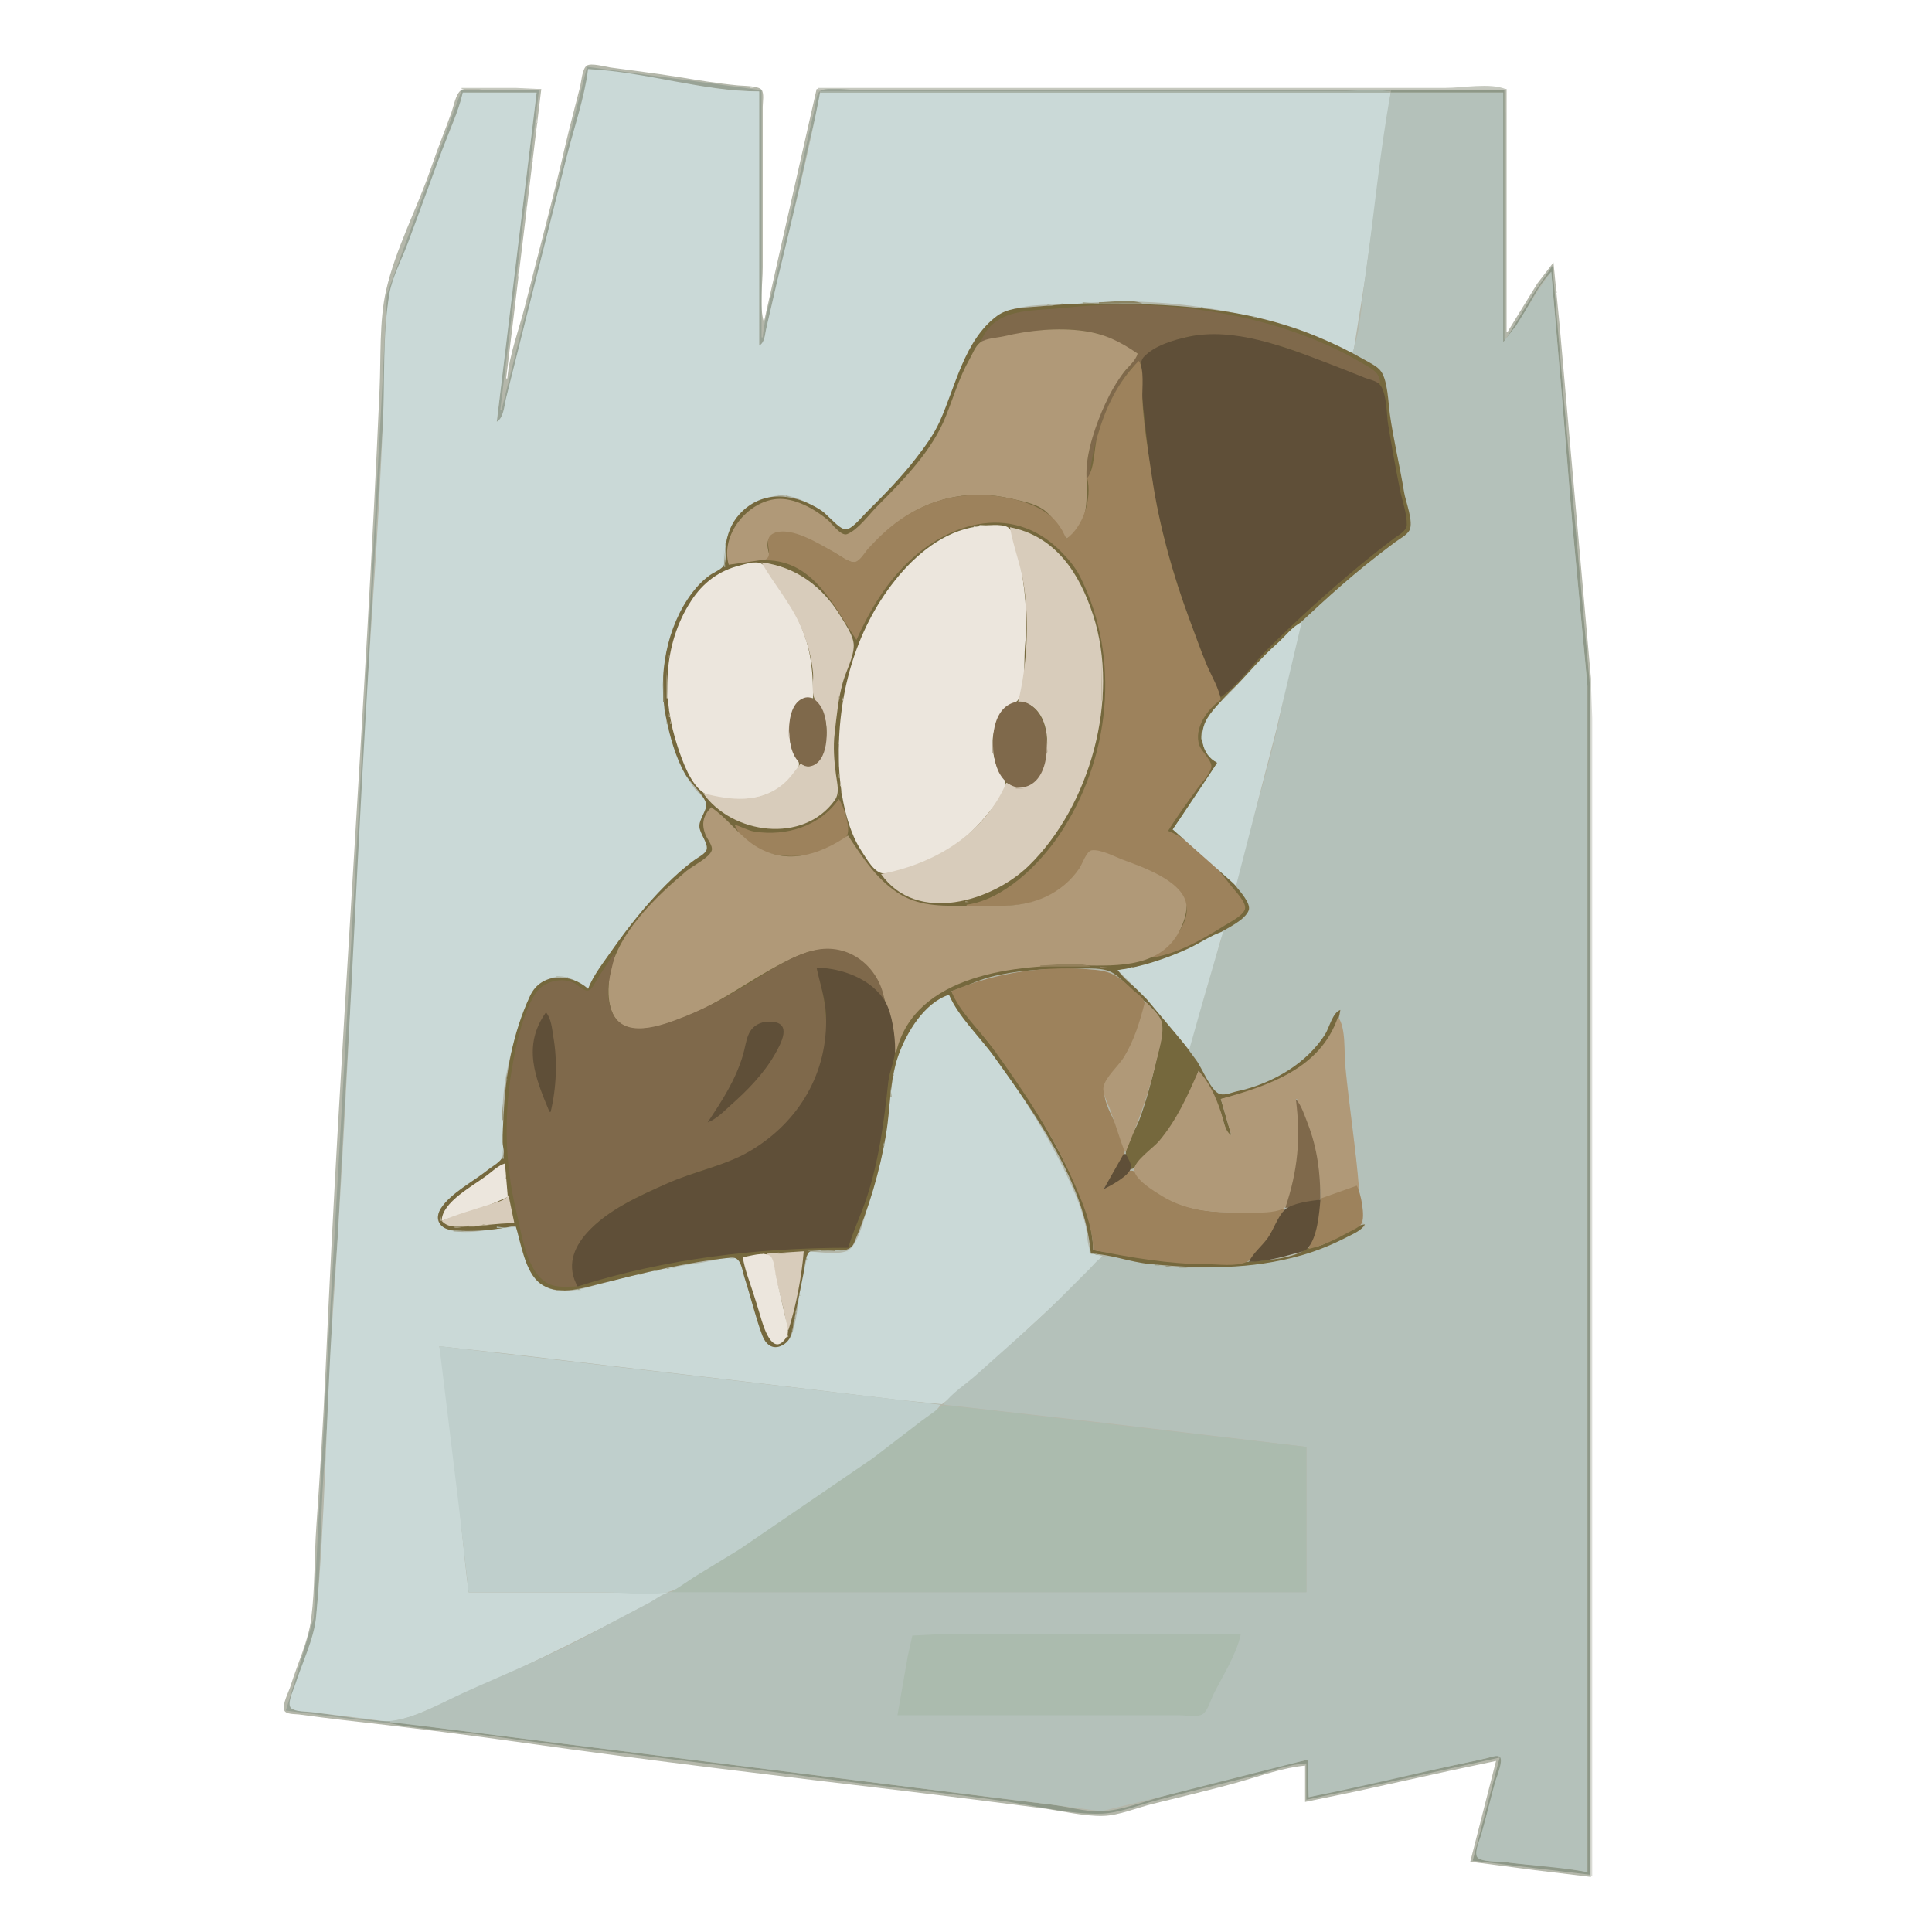 <svg version="1.1" id="Calque_1" xmlns="http://www.w3.org/2000/svg" x="0" y="0" viewBox="0 0 1649 1649" style="enable-background:new 0 0 1649 1649" xml:space="preserve"><style>.st2{fill:#cad9d7}.st3{fill:#d9dbd4}.st9{fill:#d9dad4}.st11{fill:#dadbd5}.st12{fill:#9fa189}.st13{fill:#8a8463}.st14{fill:#b4bdaf}.st15{fill:#a0a189}.st17{fill:#7f694b}.st18{fill:#a4a893}.st19{fill:#a4a792}.st20{fill:#9a997f}.st21{fill:#a4a892}.st22{fill:#b09978}.st23{fill:#5f4f38}.st24{fill:#9d825c}.st25{fill:#9fa088}.st26{fill:#cdc6b4}.st27{fill:#bfb6a0}.st28{fill:#ece6dd}.st29{fill:#d8ccbb}.st30{fill:#b0a78d}.st31{fill:#b0a78c}.st33{fill:#b7ae96}.st36{fill:#a69a7b}.st40{fill:#ab9a82}.st46{fill:#b4bcaf}</style><path d="M433 323h-1l9.7-80L462 76h-50c-4.8 0-14.4-1.8-18.5 1-4.5 3.1-6.4 14-8.2 19-5.6 15.7-11.9 31.2-17.3 47-11.8 34.7-30.4 69.3-38.5 105-5.9 26.2-4.3 57.2-5.5 84-12.2 279.1-33.9 557.9-46.1 837-2 44.7-4.8 89.4-7.9 134-1.8 25.9-1.1 52.2-4.3 78-2.3 19.2-12 39.5-17.7 58-1.5 4.9-7.3 15.7-5.4 20.7 1.4 3.7 9.1 3.2 12.3 3.6 12.3 1.6 24.7 3.3 37 4.7 51.7 5.8 103.5 12.2 155 19.5 109.7 15.5 220 28.6 330 41.7 37.4 4.5 74.7 9.3 112 14.1 17 2.2 35.9 7.1 53 6.6 12.9-.4 28.3-6.8 41-10 25.3-6.3 50.9-12.2 76-19.3 17.5-5 36.9-12 55-13.6v31l44-9.1 79-17.4 40-8.5-22 86 55 7.2 48 5.8V579l-17.8-200-9-102-5.2-53-13.8 18-25.2 41h-1V76H697l-32.4 143-12.6 56c-4.1-13.9-1-32.5-1-47V91c0-3.7 1.4-11.3-1-14.4-2.7-3.4-15.7-3.3-20-3.7-17.6-1.7-35.5-4.7-53-7.5-18.6-3-37.4-5.2-56-7.8-4.4-.6-16.6-4.2-20.3-1.5-3.8 2.8-4.5 13.5-5.6 18-4.2 16.7-8.7 33.3-12.6 50-10.5 45.8-23 91.4-34.4 137-5 19.9-13.4 41.3-15.1 61.9z" style="fill:#b4b7aa"/><path d="m501 57-53.3 214-19.7 79h-1l8.8-73L460 77h-66l-17.6 48-28.2 77-17.9 49-5.4 105L309 643l-26.9 471-11 198-3.3 69-23.8 79 41 5.3 48 5.7v-2c-21-.2-43.1-4.6-64-7.4-4.7-.7-18.3-.2-20.9-4.9-2.4-4.4 3.4-16.2 4.9-20.7 5.6-17 15.2-37.2 16.9-55 3.8-40.5 3.4-81.4 6.2-122 2.8-40.4 6.7-81.5 6.9-122 .2-31 4.6-62 6-93 5.8-132.1 16.2-263.9 22-396 4.2-95.7 9.4-191.4 15.9-287 2.5-35.8-.5-73.6 5.4-109 2.5-14.7 10.8-30 16-44 11.4-31 23.3-61.8 34.2-93 4.1-11.7 10.7-23.8 12.5-36h63l-9.3 77-11.9 95L424 360c5.9-2.1 6.3-12.6 7.6-18l13.5-54c12.8-51.4 25.9-102.6 38.7-154 6-24.2 16.1-50.2 18.1-75 48.5 3.8 97.3 19 146 19v217c5.1-1.8 4.8-8.3 5.9-13 3.1-13 6-26 9-39 9-39 18.7-77.9 26.8-117 3.3-15.8 9.1-31.9 10.3-48h487v-1H733c-7.4 0-27.6-3.6-33.4 1-3 2.3-3.3 10.5-4.1 14-3 13-6.1 25.9-8.9 39-7.1 33.8-15.4 67.4-23.1 101-4.2 18.2-10.9 37.4-12.5 56h-1V77L501 57z" style="fill:#99a396"/><path class="st2" d="M502 59c-3.4 25.5-12.4 51.1-18.6 76-12.6 50.4-25.4 100.6-38 151l-13.5 54c-1.5 6.2-2 16.6-7.9 20l9.8-81L458 79h-63c-3.8 16.6-11.6 33.1-17.6 49-10 26.6-19.5 53.4-29.5 80-5.1 13.6-13.2 28.7-15.6 43-5.8 34.9-3.8 72.7-5.4 108-2.1 48.6-4.7 97.5-8.1 146-14.1 206.5-20.9 413.5-35 620-5.8 84.8-6 170.4-14 255-1.8 19-12.2 39.8-17.9 58-1.3 4.1-7.4 16.6-3.4 20 3.7 3.1 12.8 2.7 17.4 3.3 16 2.1 32 4 48 5.9 7.5.9 15.5 2.8 23 1.5 21.1-3.7 43.4-16.9 63-25.2 58.3-24.9 113.9-53.9 170-83.4v-1H400c-8.8-69.6-12.2-141-25-210l58 6.3 247 29 90 10.8 34 3.3 13-9.9 27-23.5 69-63.9 28-29c-3.1-1.1-8-1.3-10-4.3-3.2-5-3.1-15.8-4.4-21.7-3.1-13.1-8.1-25.8-13.7-38-18.7-40.5-43.2-77.9-69.3-114-10.9-15-23.8-29.3-33.6-45-24.1 4.8-40.8 38.6-45.7 60-4.5 19.7-5.1 40-8.4 60-3.2 19.4-9 38.2-14.5 57-3 10.4-7.8 33.7-16.6 40.4-7 5.3-27.1 1.6-35.8 1.6-.2 9.8-4 19.3-5.6 29-2.1 13.4-3 29.1-7.7 42-3 8.3-14.5 14.5-21.2 6.9-4.1-4.6-5.1-11.1-6.9-16.8-3.9-12.3-7.7-24.7-11.4-37-1.3-4.4-3.1-17.6-8.4-18.4-9.6-1.5-21.3 2.8-30.9 4.1-27.8 3.8-55.9 10.1-83 17.4-18 4.9-39.3 12.9-55-2.2-10.4-10.1-15.2-32.1-18-45.9-16.7.1-36.8 6.4-53 3.5-6.3-1.1-16.3-5.5-14-13.5 2-7.1 8.5-11.1 14-15.4 9.4-7.3 18.7-14.6 28-22 3.9-3.1 9.6-6.2 12-10.6 4.8-9.2 1-28.6 1-39 .1-30.4 9-61.8 19.7-90 4.9-13 15.3-27.7 31.3-26.8 8.5.5 15.3 6.3 22 10.8 17.1-32.2 41.4-63.1 67.3-88.6 7.8-7.7 15.9-15 24.7-21.4 3-2.1 9.4-5.1 10-9.1.8-5.4-6-13.1-6.8-18.9-1.1-7.6 7.8-14.4 6.4-20-1.2-4.8-7.6-9.2-10.5-13-6.1-8.1-10.9-17.5-14.7-27-14.9-36.8-17.5-78.1-1.1-115 5.7-12.8 12.6-24.1 22.7-34 4.7-4.6 13.6-8 17-13.4 3.5-5.6 1.6-17 3.5-23.6 5.6-19.9 24.5-36.2 45.6-37.5 14.4-.9 32.6 11.2 43 19.9 4 3.4 10.2 13 16 9.2 9.3-6.1 17.2-15.8 25-23.6 19.3-19.3 39.9-41.1 51.7-66 14.4-30.4 21-67.9 48.3-90.7 17.7-14.8 50.3-10.4 72-12.5 55.1-5.2 114 1.5 167 16.6 14.7 4.2 29 9.4 43 15.4 7.4 3.2 15.1 8.6 23 10.1l10.4-65L1187 79H700c-10.5 54.2-24 108.3-36.9 162-3.1 13-5.9 26-9 39-1.3 5.2-1.1 12.1-6.1 15V78c-48.8 0-97.2-16.9-146-19z"/><path class="st3" d="M640 74v1h4l-4-1z"/><path d="M394 75v1h67l-21-1h-46m304 0v1h587c-13.1-5.5-36.7-1-51-1H698z" style="fill:#c6c9bf"/><path d="M1187 77v2h96v213c6.4-2.1 10-11.5 13.4-17 8.4-13.5 16.3-31.9 27.6-43l8.8 103 9.3 114 12.8 137v1012c-22.5-5.4-47.9-5.9-71-8.7-4.8-.6-21.5.1-23.2-5.4-1.6-5.1 2.7-13.9 4.1-18.8 4.1-15 7.6-30.1 11.9-45 1-3.5 7.1-18.4 3.7-20.9-2.5-1.8-8.7.7-11.4 1.3-9.6 2.4-19.3 4.3-29 6.3-41 8.6-82.5 16.7-123 27.2l-1-32c-40.2 8.3-80.3 19.7-120 30.2-17.8 4.7-38.6 13.4-57 13.8-13.8.3-28.3-4.2-42-5.8-37.4-4.2-74.6-9.3-112-13.9-103.1-12.7-205.9-25.9-309-38.6-31.3-3.9-62.6-8.1-94-11.9-16.2-1.9-32.7-5.8-49-5.8v1c27 5.2 54.8 6.4 82 10.2 93.8 13.1 188.1 23.4 282 36.1 53.3 7.2 106.8 12.4 160 20 26.4 3.8 56.3 11.5 83 10.7 14.7-.5 30.9-6.9 45-10.8 28.2-7.7 56.7-14.4 85-21.5 14.4-3.6 30.2-10 45-10.6v31l67-14.3 98-21.7-23 88 100 12V585l-20.8-228-11.2-130-15.1 22-24.9 41h-1V77h-97z" style="fill:#8e9888"/><path d="M1284 77v213h1V97l-1-20z" style="fill:#a1a799"/><path d="M700 78v1h487c-11.2-4.7-30.8-1-43-1H700z" style="fill:#a5b1a6"/><path d="M1187 79c-9.5 51.3-14.1 104.3-21.6 156-3.2 21.9-3.8 46.1-11.4 67 7.6 3.3 20.4 9 25 16.1 6.2 9.6 6.1 28.7 7.9 39.9 3.5 21.4 7.8 42.7 11.7 64 1.5 8.4 5.4 18.5 5.1 27-.3 8-17.8 16.6-23.7 21.2-22.9 17.9-48.3 36.3-67.6 58.2-4.4 5-4.6 14.3-6 20.6-3.5 15.7-7.8 31.2-10.8 47-8.5 45.7-23.4 90.8-34.7 136-1.7 7-6.6 16.8-5.5 24 1 6.8 8.8 11.2 10.1 18 1.4 7.6-16.7 17.3-22.5 20 .3 8.2-3.9 17.1-6.1 25-4.8 17-9.6 34.1-14.9 51-2.3 7.5-7.2 17.1-7 25 .1 6 7.2 12.2 10.4 17 3.8 5.6 8.5 18.9 14.9 21.7 4.8 2.1 12-1.3 16.8-2.3 18.2-3.8 36.1-11.9 51-23 9.5-7.1 18.1-16 24.1-26.4 3.5-6.1 5.7-16.5 11.9-20-2.4 13.4 2.5 29.5 3.8 43 2.9 29.7 6.8 59.3 10 89 1.7 15.7-.2 38.9 7.2 53-13.2 6.2-25.2 14.3-39 19.3-36.3 13.2-72.7 15.8-111 15.7-16.6 0-33.6-3-50-5.8-6.5-1.1-16.5-5.3-23-3.5-4.7 1.3-8.7 6.9-12 10.2l-26 26c-22.4 22.3-46.6 42.7-70 63.9-9.3 8.4-21.5 15.9-29 26.1l126 14.2 184 21.8v124H628c-17.7 0-38.7-3.2-56-.1-6.5 1.2-13.2 6.8-19 9.8-14.7 7.7-29.5 15.4-44 23.4-36 19.9-74.5 35.3-112 52.2-18.8 8.5-43.4 22.9-64 24.7v1l48 5.8 94 11.9 309 38.6 112 13.9 44 5.8 58-14.1 118-29.9 1 32c41.2-8 82-18 123-27 10-2.2 20.1-4.1 30-6.5 2.4-.6 8.1-2.8 10.2-.7 3.1 3.2-3 17.3-4.1 21.2-4.1 15-7.6 30.1-11.9 45-1.3 4.6-5.7 14-3.7 18.7 2.1 4.8 18.7 4.1 23.4 4.7 23.5 3.1 47.8 4.3 71 8.6V585l-12.8-137-9.3-114-8.8-102-10.1 14-20 32-10.9 14V79h-96z" style="fill:#b4c1ba"/><path class="st9" d="M458 101v4h1l-1-4m-1 8v4h1l-1-4z"/><path d="M454 134v4h1l-1-4z" style="fill:#d9dbd5"/><path class="st11" d="M449 175v4h1l-1-4z"/><path class="st3" d="M442 232v4h1l-1-4z"/><path class="st9" d="M1328 246v4h1l-1-4z"/><path class="st12" d="M924 258v1h14l-14-1z"/><path class="st13" d="M938 258v1h37c-9.8-4.1-26.4-1-37-1z"/><path class="st14" d="M975 258v1h12l-12-1z"/><path class="st15" d="M906 259v1h8l-8-1z"/><path d="M502 844c-14.6-13.3-40.1-14.4-49.6 6-14.8 31.8-21 66.3-22.5 101-.4 8-1.1 15.9-.9 24 .1 3.7 1.8 8.3.4 11.8-2 5-9.3 8.7-13.4 12-12 9.6-31.2 19.5-39.6 32.4-5.6 8.5-1.7 17.3 8.6 18.6 16.3 2.1 39.1 0 55-3.8 4.8 14.9 7.9 39.6 21 49.4 14.4 10.9 34.4 4.5 50 .6 37-9.2 74.9-18.8 113-22.6 8.6-.9 9.3 10.3 11.3 16.6 5.4 16.5 9.3 33.7 15.4 50 2.5 6.6 7.8 11.9 15.3 9 10.2-4 10.2-13.7 12-23 2.5-12.7 5-25.3 7.6-38 1.1-5.3 1.3-13.1 3.9-17.8 2.2-4.1 7.6-3.2 11.6-3.2 8.8 0 23.7 3.5 27.8-6 12.6-29.6 22.1-61.2 27.4-93 3.7-22.3 2.8-45.4 10.4-67 7.1-19.8 22.1-45 43.3-52 7.9 18.7 26.7 36.4 38.6 53 34.3 48 77.5 107.2 82.4 168 16.5.4 33.4 7.2 50 8.8 44.1 4.3 87 4.9 130-7.4 13.6-3.9 26.4-9.2 39-15.7 5.2-2.7 12.1-5.4 15-10.7-17.1 2.2-30.7 20.1-49 20-11 9.7-36 10.6-50 11.9-46.3 4.3-87.5-4-133-9.9-.1-24.9-11.8-50.2-22.8-72-15.9-31.8-34.5-62.2-55.4-91-13.9-19.1-31.1-37.5-42.8-58 11.2-3.2 21.5-9.1 33-12.1 22.2-5.8 45.2-6.9 68-6.9 10 0 24.7-1.8 34 2 7.8 3.2 14.9 12.2 21 17.9 7.1 6.6 22.9 17.7 23.8 28.1.8 9-2.6 20.2-4.6 29-4.1 17.7-8.5 35-14.8 52-3 8.2-11.4 19.3-11.5 28-.1 4.7 3.8 9.5 5.1 14 27.1-19.1 46.9-53 57-84 8.8 12.9 15.4 25.2 20.3 40 1.6 4.6 2.5 13.5 7.7 15l-9-31c39.7-8.2 95-29.4 102-76-6.7 2.3-9.4 15.2-13.1 21-7.9 12.3-18.7 22.4-30.9 30.3-13.2 8.5-28.7 14.9-44 18.1-4.4.9-10.1 3.7-14.7 2.4-7.6-2.1-15.5-22.5-20.2-28.8-13.2-17.9-26.1-35.7-41.3-52-8.1-8.7-18.9-15.2-25.8-25 29.4-2.6 62-16.8 87-31.8 7.2-4.3 21.7-11 24.8-19.2 2.2-5.9-7.9-16.7-11.3-21-13.2-17-32.9-40.1-53.6-48l25.1-36 12.9-21c-36.4-26.2 14.8-62.4 32.8-82 5.9-6.4 11.6-12.8 18-18.7 24.7-22.9 49-46.3 75.2-67.5 8.5-6.9 17.2-13.6 26-20.2 3.7-2.8 9.7-5.7 12-9.8 4-7.2-3.3-25-4.5-32.8-3.6-22.3-9.1-44.6-12.2-67-1.3-9.7-1.8-27.7-7.3-35.8-3.2-4.7-10.2-7.7-15-10.5-12.7-7.3-25.5-13.5-39-19.1-62.5-26.2-128.3-28.6-195-28.6-16.1 0-32 1.7-48 2.9-10.8.8-22 1.2-31 7.8-27.9 20.7-35.4 60.5-48.9 90.2-5 11.1-12.6 21.4-20 31-13 16.9-28 32-43.1 47-3.5 3.5-11.8 13.9-17 13.9-5.8 0-15.8-12.9-21-16.2-22.3-14.5-50.1-18.2-69.8 3.3-7.2 7.9-10.6 17.5-11.9 28-.5 4.6 1.2 11.6-1.3 15.6-2.4 3.7-8.5 5.9-12 8.4-5.7 4.1-10.9 9.4-15.1 15-21.9 28.8-29.5 70.7-22.4 106 3.4 16.7 8 34.2 16.5 49 4.3 7.4 15.8 17.2 17.8 25 1.3 4.9-6.3 13.3-5.7 20 .5 5.7 7.3 13.8 6.2 18.9-.9 3.9-7.3 6.9-10.3 9.1-8.8 6.4-16.9 13.7-24.6 21.4-17.1 17.1-31.9 35.8-45.8 55.6-7.1 10.2-16.2 21.4-20.5 33.1z" style="fill:#75683d"/><path class="st15" d="M894 260v1h6l-6-1z"/><path class="st17" d="M837 292c31-7.7 67.2-15.8 99-7.4 13.6 3.6 22.8 11.8 35 17.4-4.4 9.4-13.9 16.9-19.4 26-13.6 22.4-24.4 53.6-24.6 80h3c2.1-26.9 11.1-54.9 24.9-78 2.8-4.6 12.3-20.8 18.1-20h1c1.7-5.9 7.9-9.2 13-12.1 12.3-7 26.7-11.8 41-11.9 27.4 0 56.4 5.4 82 15.2 21.4 8.2 45.2 22.4 68 25.8-.2-9.7-8.4-12.9-16-17.4-17.7-10.5-36.6-18.9-56-25.7-62.2-22-134.5-28.3-200-20.9-25.7 2.8-57.7-.8-69 29z"/><path class="st18" d="M1025 262v1h5l-5-1z"/><path class="st19" d="m1066.7 269.3.7.3-.7-.3z"/><path class="st20" d="M1070 270v1h3l-3-1z"/><path class="st19" d="m1078.7 272.3.7.3-.7-.3z"/><path class="st21" d="m1102.7 279.3.7.3-.7-.3z"/><path class="st22" d="m622 482 35-5c-.3-5.2-3.2-10.8-1.3-16 2.8-7.2 10.7-7.8 17.3-6.3 13.8 3.3 26.7 10.2 39 16.9 4.1 2.3 14.1 10.1 18.8 8.1 4.7-2 8.7-9.2 12.2-12.8 8.7-9.1 17.6-17.6 28-24.7 27.6-18.7 59.8-24.1 92-16.6 8.7 2 19.5 3.9 27 8.9 8.2 5.6 15.2 16.7 20 25.3 21.1-9.9 17.2-37.9 17.3-56 .1-18.9 8.2-42 16-59 4.4-9.6 9.5-18.6 15.9-27 4-5.2 10-9.6 11.8-16-15-10.3-27.8-16.7-46-19.3-22-3.1-46.5-.6-68 4.5-6 1.4-15.7 1.6-20.6 5.5-4.1 3.2-6.4 9.8-9 14.3-8.6 15.2-13.5 31.9-19.9 48-11.8 29.9-36.2 54.7-58.5 77-6.9 6.9-16.7 20.5-26 24.1-5.3 2-13.3-9.6-17-12.6-11.3-9.2-28-18.6-43-17.4-25.1 2.2-48.4 30.8-41 56.1z"/><path class="st23" d="M1042 595c15.2-10.7 26.9-27.9 40-41 24.8-24.8 51.1-48.5 78-70.9 9.8-8.1 19.8-16 30-23.7 3.7-2.8 10.5-6.1 10.7-11.4.3-9.1-3.7-20.1-5.6-29-3.8-18.5-7.1-37.4-10.2-56-1.6-9.5-1-26.5-6.9-34.4-2.6-3.5-9.1-4.6-13-6.1-11-4.4-21.9-8.8-33-13-35.7-13.6-79.1-30.5-118-22-12.8 2.8-28.3 7.3-37.7 17.1-4 4.2-2.4 13-2.3 18.3.4 17.4 3.1 34.7 4.8 52 5.5 56.9 20.7 113.7 41.3 167 6.9 17.9 12.9 36.2 21.9 53.1z"/><path class="st24" d="M972 308c-18 18-28.2 39.9-35.3 64-3.1 10.4-2.1 27.6-8.7 36 4.1 17.4-3.2 41.5-18 52-8.1-21.3-25.4-29.4-46-34.2-33.7-7.9-67.5-2.1-96 18-10 7-18.7 15.4-26.9 24.3-2.9 3.2-6.8 10.4-11.2 11.5-4.7 1.1-13.9-6.1-17.9-8.3-12.3-6.8-36.3-22.2-51-16.4-11.6 4.6-.2 17.7-7 22.3v1c40.6.3 58 39.8 77 68 9.9-22.1 21.3-42.1 37.8-60 36.5-39.5 93.8-58.5 136.2-16 6.5 6.5 12.7 13.7 16.9 22 35.1 70 25.8 156.3-18.2 221-17.1 25.1-47.1 54.7-78.7 59v1c26.6 0 53.2 2.8 77-12.1 9.4-5.8 17.1-14.4 22.6-23.9 1.9-3.4 3.8-10.9 8.5-10.9 5.9 0 13.4 3.6 18.9 5.6 15.7 5.6 31.6 11.9 45 22 5.6 4.2 13.3 10.2 15.2 17.3 4.7 17.4-15.1 37.5-28.2 45v1c21-3.1 43.3-15.9 61-27.1 4.7-3 15.9-8.4 17.6-14.1 1.6-5.7-8.6-15.7-11.7-19.8-12.9-17-33.4-39.2-53.9-47 7.6-12.3 16.4-24.2 24.9-36 3.7-5.2 10.3-11.8 11.9-18 1.4-5.5-8.1-13.5-10.1-19-5.1-14.4 6.9-31 18.3-39-1.7-10-7.7-19.7-11.7-29-5.5-12.8-10-26-14.9-39-14.4-38.6-26-80.2-32-121-3.3-22.5-7.4-45.3-8.4-68-.3-8.9 1.9-25-3-32.2z"/><path class="st12" d="m807.3 345.7.3.7-.3-.7z"/><path class="st20" d="M664 422v1h5l-5-1z"/><path class="st25" d="M671 423v1h3l-3-1z"/><path class="st26" d="M836 448v1h20l-20-1z"/><path class="st27" d="M831 449v1h3l-3-1z"/><path class="st28" d="M834 449.4c-28.3 3.8-52.5 23.9-69.8 45.6-35 43.7-49.6 99.9-48.2 155 .6 24.5 6 56.7 19.7 77 4.1 6.1 10.9 19 19.3 18.5 33.4-1.9 65.5-23.5 86.1-48.5 5.5-6.7 15.8-18.2 17.1-27 .8-5-5.2-10.4-7-15-3.9-10.2-5.3-20.3-2.8-31 1.6-7.1 5.3-14.8 10.6-19.9 2.8-2.7 8.6-4 10.4-7.4 6.3-12 4.3-32.5 5.5-45.7 2.4-25.5.1-51-5.5-76-1.4-6.4-3.2-20.8-8.9-24.8-5.3-3.7-20.3-1.6-26.5-.8z"/><path class="st29" d="M862 450c2.8 16.4 9.3 32.3 11.8 49 4.8 31.8 2.9 68.8-4.8 100 39 .9 29.3 89.7-10 69-19.1 44.3-61.6 69.4-107 78 30.6 43.3 95.1 23.1 126-7 52.5-51.2 78.1-143.2 55-214-11.6-35.6-31.9-67.4-71-75z"/><path class="st18" d="M619 463v3h1l-1-3z"/><path class="st12" d="M618 470v14h1l-1-14z"/><path class="st30" d="M642 480v1h3l-3-1z"/><path class="st28" d="M694 596c0-19.7-1.2-37.4-8.1-56-4.1-11.1-9.8-21.9-16-32-4.7-7.7-12.1-22.6-20.2-27-4.5-2.4-13.2.3-17.8 1.5-18.2 4.5-31.9 14.7-42.1 30.5-24.1 37.1-25 84-11.2 125 4.1 12.2 11 31.8 22.4 39 10 6.3 26.7 5.7 38 4.9 14.3-1.1 40.3-12.5 42.9-28.9.7-4.4-4.6-9.8-6-14-4.6-14.3-3.2-45.5 18.1-43z"/><path class="st29" d="M650 480c10.7 18.9 24.9 34.7 33.6 55 5.3 12.4 9 25.5 10.3 39 .6 6.5-1.1 13.7.5 20 1.6 6.5 7.7 11.2 9.5 18 2.9 10.8 1.8 24.3-3.9 34-3.9 6.5-8.9 10.6-15.9 6h-1c-4.7 6.1-9 12.6-15 17.5-20 16.5-44.7 13.6-68 7.5 24.7 35.1 85.6 43.6 112.4 6 4.5-6.3 1.9-14.9 1-22-1.5-11.2-2.5-23.7-1.1-35 1.7-14.8 3-29.6 7.1-44 2.7-9.4 9.2-21.2 9.2-31 0-8.2-7.1-18.2-11.2-25-15.4-25.4-38.1-42.3-67.5-46z"/><path class="st31" d="m631.7 482.3.7.3-.7-.3z"/><path class="st2" d="m1039 651-38 57 54 48 34.1-132 21.9-93c-8.2 3.8-14.4 12.6-21.2 18.5-13.2 11.7-24.9 25.6-36.9 38.5-7.6 8.1-16.6 15.4-22.4 25-7.6 12.3-5.8 31.2 8.5 38z"/><path d="m731.3 553.7.3.7-.3-.7z" style="fill:#bfb7a0"/><path class="st31" d="m572.3 554.7.3.7-.3-.7z"/><path class="st33" d="M571 559v3h1l-1-3z"/><path d="M940 563v35h1l-1-35z" style="fill:#bfb39b"/><path class="st27" d="m726.3 569.7.3.7-.3-.7z"/><path class="st13" d="M566 571v28h1l-1-28z"/><path class="st26" d="M569 573v23h1l-1-23z"/><path d="m721.3 586.7.3.7-.3-.7z" style="fill:#b6ae95"/><path class="st11" d="M1358 586v1015h1V613l-1-27z"/><path class="st31" d="m720.3 590.7.3.7-.3-.7z"/><path class="st36" d="M716 594v3h1l-1-3z"/><path class="st17" d="M686 595.8c-15.2 5.5-14 34.3-9.4 46.2 2.6 6.9 9.1 14.7 17.4 11.3 14.2-5.9 13.1-34.9 8.6-46.3-2.6-6.4-8.7-14.1-16.6-11.2z"/><path class="st33" d="M719 595v3h1l-1-3z"/><path class="st17" d="M865 599.7c-20.7 6.5-19.9 41.6-13.4 57.3 4.1 9.8 13.2 17.8 24.4 14.3 20.2-6.3 20.5-42.1 13.2-57.3-4.6-9.6-12.6-18-24.2-14.3z"/><path class="st31" d="m718.3 600.7.3.7-.3-.7z"/><path class="st21" d="M567 602v4h1l-1-4z"/><path d="M570 602v5h1l-1-5z" style="fill:#a19778"/><path class="st27" d="M571 609v3h1l-1-3z"/><path class="st20" d="M569 615v3h1l-1-3z"/><path class="st30" d="M572 615v3h1l-1-3z"/><path class="st21" d="M570 620v3h1l-1-3z"/><path d="M673 620v9h1l-1-9z" style="fill:#d0c6b8"/><path class="st25" d="m571.3 624.7.3.7-.3-.7z"/><path class="st26" d="M715 624v11h1l-1-11z"/><path class="st12" d="M1025 624v7h1l-1-7z"/><path class="st31" d="m575.3 627.7.3.7-.3-.7z"/><path d="M847 628v15h1l-1-15z" style="fill:#b5a793"/><path class="st40" d="M893 628v14h1l-1-14z"/><path class="st31" d="M715 644v10h1l-1-10z"/><path class="st40" d="M687 654v1h5l-5-1z"/><path class="st31" d="M716 660v4h1l-1-4z"/><path class="st27" d="M717 668v3h1l-1-3z"/><path class="st40" d="M867 672v1h7l-7-1z"/><path class="st33" d="M718 674v3h1l-1-3z"/><path d="M715 675v4h1l-1-4z" style="fill:#b2a68a"/><path class="st24" d="M716 682c-16.3 23.2-44.6 32-72 27.8-5.8-.9-11.2-4.4-17-5.8 11.2 25.5 43.3 30.2 67 24.6 9-2.1 24.5-6.8 29-15.6 3.3-6.6-3-25.3-7-31z"/><path class="st31" d="m721.3 686.7.3.7-.3-.7z"/><path class="st22" d="M607 689c-7 7.4-8.6 14.5-4.6 24 1.4 3.3 6.2 9.1 5.1 12.8-1.8 6.2-16.6 13.4-21.6 17.6-26.4 22.3-60.9 54.8-65.7 90.6-2.4 17.9-.8 42.8 22.7 44 14.1.7 28.1-4.8 41-9.8 35-13.5 63.8-38.3 98-52.8 37.4-15.9 65.3 7.1 74.8 43.6 3.3 12.7 6.7 25.8 7.2 39h1c16-67.2 103.7-74.7 159-74 31 .4 68.5 2 84.1-32 2.6-5.6 5.7-14.8 4.4-21-4-19.6-37.4-31-53.5-37-7.3-2.7-19-9.1-26.9-8.3-4.7.5-8.2 11.8-10.7 15.4-7.1 10.5-17.1 18.9-28.5 24.2-21 9.9-42.7 7.8-65 7.8-20.4 0-40.9 1.3-59-9.5-20.2-12.1-32.4-31.5-45-50.5-25.5 17.4-54.6 26.3-82 7-12.6-9.2-21.5-22-34.8-31.1z"/><path class="st25" d="m597.3 697.7.3.7-.3-.7z"/><path d="M824 769v1h3l-3-1z" style="fill:#a69b7b"/><path class="st2" d="m954 828 24.9 25 36.1 43 9.3-33 19.7-68c-10.4 3.1-20.1 10.2-30 14.7-18.3 8.4-40 15.7-60 18.3z"/><path class="st17" d="M525 814h-1c-5.1 7.6-10.2 15.2-15 23-1.6 2.5-3.8 7.8-7.1 8.4-4 .7-9.3-5.3-12.9-6.9-10.8-4.6-25.7-.4-32 9.5-10 15.6-15.2 38-18.6 56-8.5 44.2-8.1 87.2 2.5 131 4.5 18.7 8.6 52.3 28.1 61.1 7.2 3.2 16.3 1.9 24 1.9-20.2-49.2 52.1-77.8 88-92.4 19.3-7.9 43.4-12.8 61-23.7 30.3-18.7 55.8-49 61.7-84.9 4-24.1-.1-47.8-6.7-71 26.3.2 38.1 14 58 28-4.4-29.2-30.9-49.8-60-42.9-19.4 4.6-35.2 15.8-52 26.1-18.8 11.5-38.5 22.5-59 30.6-18.5 7.3-53.8 21.1-62.6-6.8-1.2-3.9-2.2-8-2.4-12-.4-12 3.6-23.5 6-35z"/><path class="st21" d="m987.7 819.3.7.3-.7-.3z"/><path d="M888 824v1h43c-11.2-4.7-30.8-1-43-1m51 1v1h8l-8-1z" style="fill:#93805b"/><path class="st21" d="M965 825v1h3l-3-1z"/><path class="st23" d="M697 826c2.8 13.4 7.4 26.2 8 40 2.1 48.9-22.7 91.6-65 116.5-21.1 12.5-48.5 17.6-71 27.8-23.6 10.6-50.1 22.2-67.8 41.7-12.2 13.4-17.6 29.3-8.2 46 74.3-23.6 153.4-33 231-33 4.1-14.2 10.8-27.9 15.5-42 10.8-32.7 15.1-66 18.7-100 1-9.1 5.7-17.9 5.8-27 .1-11.6-2.5-30.5-8.2-40.7-11.3-19.7-37.5-29.2-58.8-29.3z"/><path class="st21" d="m961.7 826.3.7.3-.7-.3z"/><path class="st24" d="M812 846c6.8 17.5 24.6 33.8 35.6 49 25.9 35.9 51.1 73.3 68.8 114 7.9 18.1 16.4 37.9 16.6 58 32.2 6.2 64.1 12 97 12 10 0 24.6 2.3 34-1.9 13.8-6.2 28-31.1 32-45.1-30.2 1.3-58.5 6.8-88-3.9-11.2-4.1-21.1-10.6-30-18.4-3.1-2.7-7.6-10.3-12-10.5-6.8-.3-18.6 11.9-24 15.8 4.7-8.4 17.8-22.3 17.9-32 0-17.9-18.8-36-17.5-54 .5-6.3 8.6-13 12-18 8.2-12.1 14.4-25.1 18.7-39 1.4-4.6 4.4-11.2 3.8-16-.6-4.5-6.7-8.1-9.8-11-11-10.5-17.1-15.7-32-17.2-42.9-4-83.7 1.8-123.1 18.2z"/><path class="st14" d="M475 833v1h8l-8-1z"/><path class="st20" d="M484 834v1h3l-3-1z"/><path class="st22" d="M977 856c-4.2 16.2-8.8 31.5-17.5 46-4.5 7.5-16.3 17.5-17.7 26-.8 5.3 3.4 13.1 5.3 18 4.6 12.2 8.2 24.8 12.8 37h1c10.8-25.9 19.9-50.5 26.2-78 2.1-9.1 7-23.9 4.3-33-1.9-6.3-8.6-10.9-12.5-16H977z"/><path class="st23" d="M466 864c-20.4 28.8-9.2 55.7 3 85h1c4.9-20.3 5.9-43.5 2.3-64-1.2-7-1.6-15.3-6.3-21z"/><path class="st22" d="M1142 868c-15.1 44.4-59.6 58.6-100 70l9 31c-5.7-3.4-7-14-9-20-4.1-12.3-9.9-25.5-19-35-9.6 21.5-18.4 41.7-33.8 60-4.6 5.5-20.9 16.7-21.1 24-.2 8.6 17.5 19 23.8 22.9 22.5 13.9 47.5 14.1 73 14.1 8.6 0 22.9.6 30.6-3.6 5.4-2.9 7.4-16.9 8.8-22.4 5.5-23.1 6.5-47.7 1.7-71h1c10 29.4 20 53.2 20 85 7.8-.6 16.7-4.9 24-7.8 2.8-1.1 7.5-4.3 8-.2h1c-2.8-35.1-8.4-70-11.8-105-1.1-11.2.8-33-6.2-42z"/><path class="st23" d="M604 958c7.6-2.9 14-9.6 20-15 14.2-12.6 27.8-26.5 37.3-43 5.5-9.7 15.2-27.2-3.3-28-2.3-.1-4.7 0-7 .6-14.2 4-13.4 16.5-17 28.4-6.7 21.8-17.6 38.2-30 57z"/><path class="st15" d="m435.3 902.7.3.7-.3-.7z"/><path class="st21" d="m764.3 907.7.3.7-.3-.7z"/><path class="st18" d="m763.3 911.7.3.7-.3-.7z"/><path class="st20" d="M762 915v3h1l-1-3z"/><path d="M432 917v5h1l-1-5m-1 7v4h1l-1-4z" style="fill:#959276"/><path class="st25" d="M760 928v8h1l-1-8z"/><path class="st17" d="M1106 938c4.4 33.1 1.7 61.3-9 93l30-7c0-22.6-2.6-43.8-10.8-65-2.7-6.8-5.3-15.5-10.2-21z"/><path d="M429 942v14h1l-1-14z" style="fill:#898362"/><path class="st25" d="M754 975v3h1l-1-3z"/><path class="st46" d="M429 980v9h1l-1-9z"/><path class="st12" d="m753.3 980.7.3.7-.3-.7z"/><path class="st18" d="m752.3 985.7.3.7-.3-.7z"/><path class="st23" d="m959 985-17 30c5.8-2.9 21.7-11.3 23.2-18 .9-3.8-2.8-8.6-4.2-12h-2z"/><path class="st28" d="m377 1042 42-14 14.4-6.4L431 993c-5.8 1.9-10.2 6.2-15 9.9-11.8 9.1-38.9 23-39 39.1z"/><path class="st27" d="M431 1001v5h1l-1-5z"/><path class="st24" d="m1158 1012-31 11-10 43c11.8-2.7 23.4-8.3 34-14.2 3.4-1.9 8.8-3.9 11-7.3 3.6-5.7-.6-27.1-4-32.5z"/><path class="st29" d="M434 1020c-2.9 5-10.7 6.2-16 8-13.6 4.5-27.8 8.3-41 14 4.7 5.4 11.3 5.2 18 5 14.7-.4 29.3-3 44-3l-5-24z"/><path class="st23" d="M1066 1077c12.5-.1 26-3.3 38-6.8 3.9-1.1 9.2-1.6 12-4.7 8.4-9.3 10-29.6 11-41.5-7.6.7-24.9 3.1-30.4 8.5-6.3 6.2-9.5 17.2-14.8 24.5-4.9 6.7-12.3 12.6-15.8 20z"/><path class="st31" d="M376 1038v4h1l-1-4z"/><path d="M412 1045v1h6l-6-1m-12 1v1h6l-6-1z" style="fill:#a79b7c"/><path class="st15" d="m438.7 1046.3.7.3-.7-.3z"/><path class="st36" d="M388 1047v1h6l-6-1z"/><path class="st46" d="M424 1047v1h9l-9-1z"/><path class="st21" d="m927.3 1049.7.3.7-.3-.7z"/><path class="st15" d="M387 1050v1h10l-10-1z"/><path d="M930 1065v4h1l-1-4z" style="fill:#949276"/><path d="M690 1067v1h11l-11-1z" style="fill:#8a8462"/><path class="st25" d="M701 1067v1h12l-12-1z"/><path class="st46" d="M713 1067v1h12l-12-1z"/><path class="st29" d="M655 1070v1c5.2 3 5.6 11.5 6.8 17 3.3 15.6 8.2 31.2 10.2 47h1c6.5-20.4 11.3-45.6 13-67l-31 2z"/><path class="st36" d="M664 1069v1h7l-7-1z"/><path class="st31" d="M651 1070v1h4l-4-1z"/><path class="st19" d="M935 1070v1h3l-3-1z"/><path class="st28" d="M634 1073c1.5 10.1 5.6 20.3 8.7 30 2.1 6.7 4.3 13.3 6.2 20 2.3 8 10.3 36.4 22.1 18.7 3.1-4.7.8-10.7-.3-15.7-2.8-12.7-5.9-25.3-8.6-38-.8-4-1.4-13.3-4.7-16-5.3-4-17.6.3-23.4 1z"/><path class="st30" d="m633 1074 5-1-5 1z"/><path class="st18" d="M688 1072v3h1l-1-3z"/><path class="st25" d="M623 1073v1h4l-4-1z"/><path d="M986 1079v1h4l-4-1z" style="fill:#94957a"/><path d="M995 1080v1h5l-5-1z" style="fill:#95957b"/><path class="st19" d="M574 1081v1h3l-3-1z"/><path d="M1006 1081v1h8l-8-1z" style="fill:#95957a"/><path class="st19" d="M569 1082v1h3l-3-1z"/><path class="st21" d="M559 1084v1h3l-3-1z"/><path class="st18" d="M545 1087v1h3l-3-1z"/><path class="st15" d="m536.7 1089.3.7.3-.7-.3z"/><path class="st21" d="m528.7 1091.3.7.3-.7-.3z"/><path class="st20" d="m508.7 1096.3.7.3-.7-.3z"/><path class="st25" d="M493 1100v1h3l-3-1z"/><path class="st12" d="M475 1101v1h13l-13-1z"/><path class="st21" d="M682 1103v3h1l-1-3z"/><path class="st25" d="M679 1118v3h1l-1-3z"/><path d="M678 1123v3h1l-1-3z" style="fill:#99987f"/><path class="st20" d="M677 1128v3h1l-1-3z"/><path class="st19" d="M676 1134v3h1l-1-3z"/><path class="st33" d="M672 1138v3h1l-1-3z"/><path class="st15" d="m675.3 1139.7.3.7-.3-.7z"/><path d="m375 1149 16.8 138 8.2 72h116c17 0 38.5 3.6 55-.4 7.7-1.9 15.3-8.2 22-12.2 14.4-8.7 28.7-17.4 43-26.3 40.2-25.2 79.1-52.2 117-80.7 16-12 37.8-24.4 50-40.4l-130-15.3-298-34.7z" style="fill:#bfcfcc"/><path d="M573 1359h542v-124l-217-25.2-61-7.1-32-3.3-18 13-42 32.2-114 77.9-38 23.2-20 13.3m193 105h241c5.2 0 15.2 1.9 19.6-1 4.3-2.8 6.9-12.4 9.2-17 7.8-15.6 19.6-34 23.2-51H798l-19.3 1-3.8 17-8.9 51z" style="fill:#abbbae"/></svg>